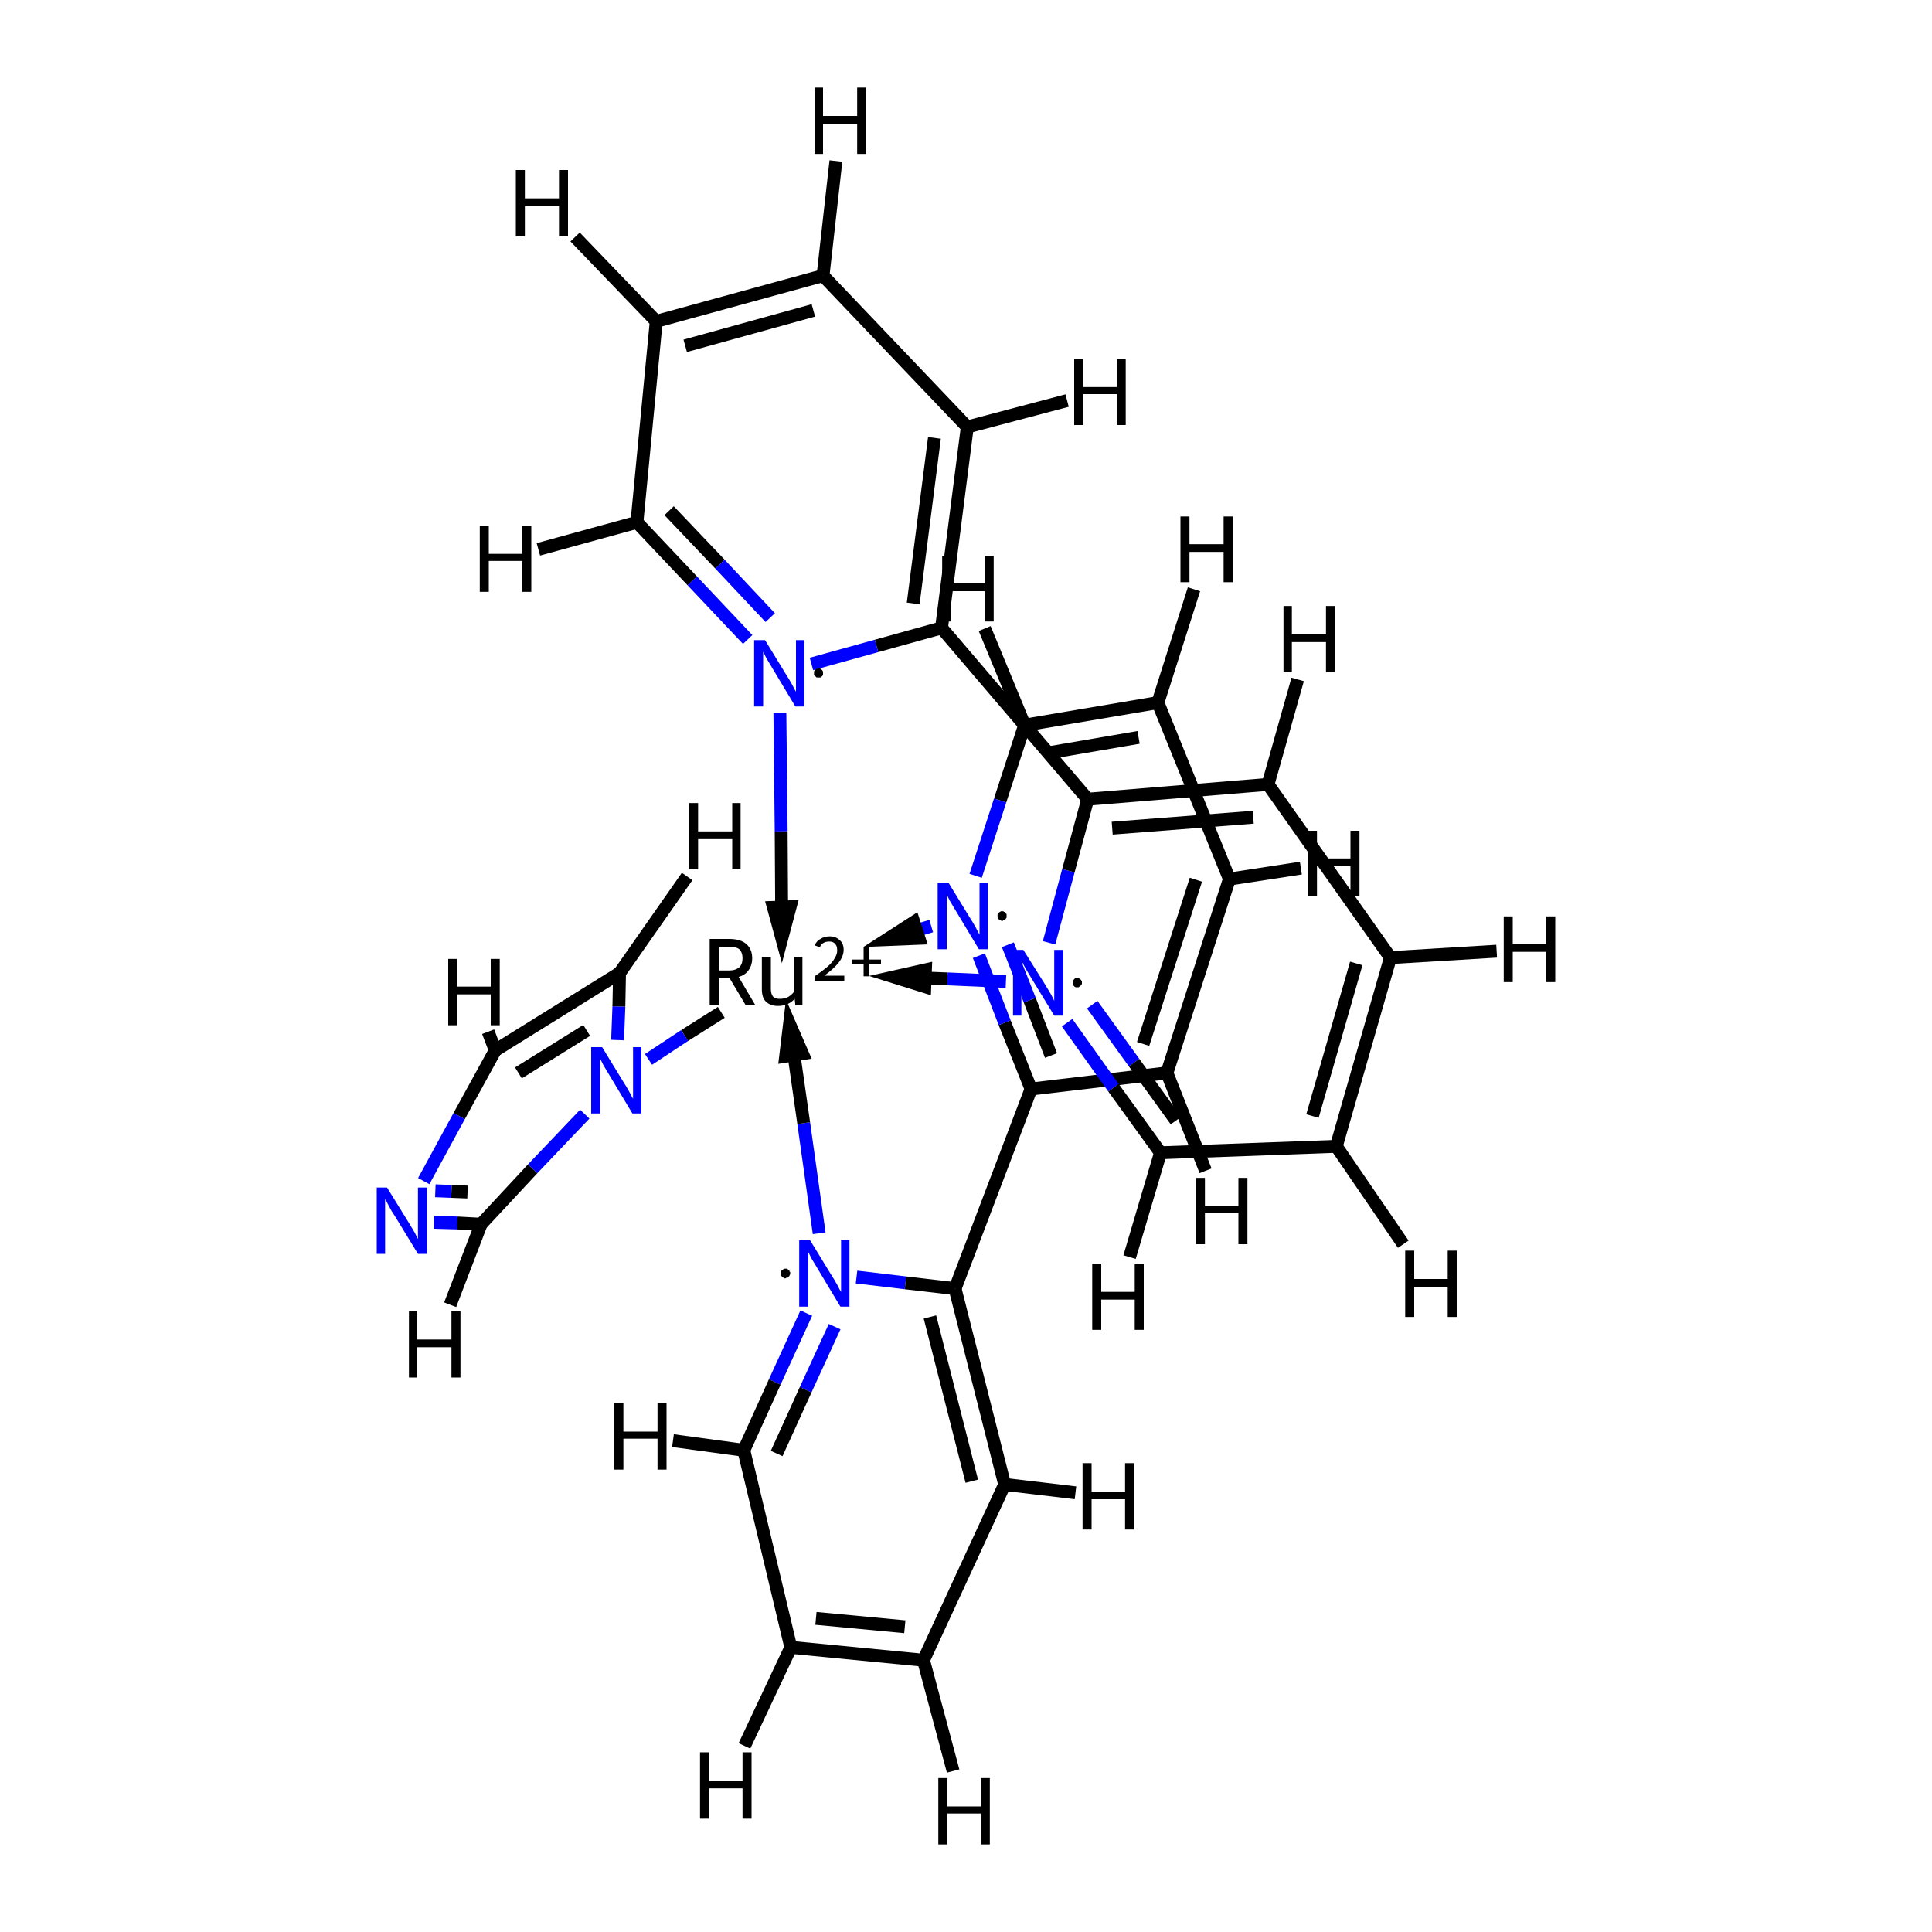 <?xml version='1.0' encoding='iso-8859-1'?>
<svg version='1.1' baseProfile='full'
              xmlns='http://www.w3.org/2000/svg'
                      xmlns:rdkit='http://www.rdkit.org/xml'
                      xmlns:xlink='http://www.w3.org/1999/xlink'
                  xml:space='preserve'
width='300px' height='300px' viewBox='0 0 300 300'>
<!-- END OF HEADER -->
<rect style='opacity:1.0;fill:#FFFFFF;stroke:none' width='300.0' height='300.0' x='0.0' y='0.0'> </rect>
<path class='bond-0 atom-8 atom-9' d='M 181.2,166.6 L 190.9,136.5' style='fill:none;fill-rule:evenodd;stroke:#000000;stroke-width:2.0px;stroke-linecap:butt;stroke-linejoin:miter;stroke-opacity:1' />
<path class='bond-0 atom-8 atom-9' d='M 177.5,162.1 L 185.7,136.6' style='fill:none;fill-rule:evenodd;stroke:#000000;stroke-width:2.0px;stroke-linecap:butt;stroke-linejoin:miter;stroke-opacity:1' />
<path class='bond-1 atom-9 atom-10' d='M 190.9,136.5 L 179.8,109.1' style='fill:none;fill-rule:evenodd;stroke:#000000;stroke-width:2.0px;stroke-linecap:butt;stroke-linejoin:miter;stroke-opacity:1' />
<path class='bond-2 atom-7 atom-8' d='M 160.1,169.1 L 181.2,166.6' style='fill:none;fill-rule:evenodd;stroke:#000000;stroke-width:2.0px;stroke-linecap:butt;stroke-linejoin:miter;stroke-opacity:1' />
<path class='bond-3 atom-10 atom-11' d='M 179.8,109.1 L 159.1,112.6' style='fill:none;fill-rule:evenodd;stroke:#000000;stroke-width:2.0px;stroke-linecap:butt;stroke-linejoin:miter;stroke-opacity:1' />
<path class='bond-3 atom-10 atom-11' d='M 176.8,114.5 L 162.8,116.9' style='fill:none;fill-rule:evenodd;stroke:#000000;stroke-width:2.0px;stroke-linecap:butt;stroke-linejoin:miter;stroke-opacity:1' />
<path class='bond-4 atom-6 atom-7' d='M 148.3,200.1 L 160.1,169.1' style='fill:none;fill-rule:evenodd;stroke:#000000;stroke-width:2.0px;stroke-linecap:butt;stroke-linejoin:miter;stroke-opacity:1' />
<path class='bond-5 atom-7 atom-12' d='M 160.1,169.1 L 156.0,158.8' style='fill:none;fill-rule:evenodd;stroke:#000000;stroke-width:2.0px;stroke-linecap:butt;stroke-linejoin:miter;stroke-opacity:1' />
<path class='bond-5 atom-7 atom-12' d='M 156.0,158.8 L 152.0,148.4' style='fill:none;fill-rule:evenodd;stroke:#0000FF;stroke-width:2.0px;stroke-linecap:butt;stroke-linejoin:miter;stroke-opacity:1' />
<path class='bond-5 atom-7 atom-12' d='M 163.2,163.9 L 159.9,155.3' style='fill:none;fill-rule:evenodd;stroke:#000000;stroke-width:2.0px;stroke-linecap:butt;stroke-linejoin:miter;stroke-opacity:1' />
<path class='bond-5 atom-7 atom-12' d='M 159.9,155.3 L 156.5,146.7' style='fill:none;fill-rule:evenodd;stroke:#0000FF;stroke-width:2.0px;stroke-linecap:butt;stroke-linejoin:miter;stroke-opacity:1' />
<path class='bond-6 atom-5 atom-6' d='M 156.0,230.5 L 148.3,200.1' style='fill:none;fill-rule:evenodd;stroke:#000000;stroke-width:2.0px;stroke-linecap:butt;stroke-linejoin:miter;stroke-opacity:1' />
<path class='bond-6 atom-5 atom-6' d='M 150.9,230.0 L 144.4,204.5' style='fill:none;fill-rule:evenodd;stroke:#000000;stroke-width:2.0px;stroke-linecap:butt;stroke-linejoin:miter;stroke-opacity:1' />
<path class='bond-7 atom-4 atom-5' d='M 143.4,257.8 L 156.0,230.5' style='fill:none;fill-rule:evenodd;stroke:#000000;stroke-width:2.0px;stroke-linecap:butt;stroke-linejoin:miter;stroke-opacity:1' />
<path class='bond-8 atom-11 atom-12' d='M 159.1,112.6 L 155.3,124.3' style='fill:none;fill-rule:evenodd;stroke:#000000;stroke-width:2.0px;stroke-linecap:butt;stroke-linejoin:miter;stroke-opacity:1' />
<path class='bond-8 atom-11 atom-12' d='M 155.3,124.3 L 151.5,136.0' style='fill:none;fill-rule:evenodd;stroke:#0000FF;stroke-width:2.0px;stroke-linecap:butt;stroke-linejoin:miter;stroke-opacity:1' />
<path class='bond-9 atom-1 atom-6' d='M 133.0,198.3 L 140.6,199.2' style='fill:none;fill-rule:evenodd;stroke:#0000FF;stroke-width:2.0px;stroke-linecap:butt;stroke-linejoin:miter;stroke-opacity:1' />
<path class='bond-9 atom-1 atom-6' d='M 140.6,199.2 L 148.3,200.1' style='fill:none;fill-rule:evenodd;stroke:#000000;stroke-width:2.0px;stroke-linecap:butt;stroke-linejoin:miter;stroke-opacity:1' />
<path class='bond-10 atom-3 atom-4' d='M 122.8,255.8 L 143.4,257.8' style='fill:none;fill-rule:evenodd;stroke:#000000;stroke-width:2.0px;stroke-linecap:butt;stroke-linejoin:miter;stroke-opacity:1' />
<path class='bond-10 atom-3 atom-4' d='M 126.7,251.3 L 140.5,252.6' style='fill:none;fill-rule:evenodd;stroke:#000000;stroke-width:2.0px;stroke-linecap:butt;stroke-linejoin:miter;stroke-opacity:1' />
<path class='bond-11 atom-1 atom-2' d='M 125.2,203.9 L 120.3,214.6' style='fill:none;fill-rule:evenodd;stroke:#0000FF;stroke-width:2.0px;stroke-linecap:butt;stroke-linejoin:miter;stroke-opacity:1' />
<path class='bond-11 atom-1 atom-2' d='M 120.3,214.6 L 115.5,225.2' style='fill:none;fill-rule:evenodd;stroke:#000000;stroke-width:2.0px;stroke-linecap:butt;stroke-linejoin:miter;stroke-opacity:1' />
<path class='bond-11 atom-1 atom-2' d='M 129.6,206.0 L 125.1,215.8' style='fill:none;fill-rule:evenodd;stroke:#0000FF;stroke-width:2.0px;stroke-linecap:butt;stroke-linejoin:miter;stroke-opacity:1' />
<path class='bond-11 atom-1 atom-2' d='M 125.1,215.8 L 120.6,225.7' style='fill:none;fill-rule:evenodd;stroke:#000000;stroke-width:2.0px;stroke-linecap:butt;stroke-linejoin:miter;stroke-opacity:1' />
<path class='bond-12 atom-2 atom-3' d='M 115.5,225.2 L 122.8,255.8' style='fill:none;fill-rule:evenodd;stroke:#000000;stroke-width:2.0px;stroke-linecap:butt;stroke-linejoin:miter;stroke-opacity:1' />
<path class='bond-13 atom-0 atom-27' d='M 112.0,157.2 L 106.3,160.8' style='fill:none;fill-rule:evenodd;stroke:#000000;stroke-width:2.0px;stroke-linecap:butt;stroke-linejoin:miter;stroke-opacity:1' />
<path class='bond-13 atom-0 atom-27' d='M 106.3,160.8 L 100.7,164.5' style='fill:none;fill-rule:evenodd;stroke:#0000FF;stroke-width:2.0px;stroke-linecap:butt;stroke-linejoin:miter;stroke-opacity:1' />
<path class='bond-14 atom-23 atom-24' d='M 98.9,81.1 L 107.5,90.2' style='fill:none;fill-rule:evenodd;stroke:#000000;stroke-width:2.0px;stroke-linecap:butt;stroke-linejoin:miter;stroke-opacity:1' />
<path class='bond-14 atom-23 atom-24' d='M 107.5,90.2 L 116.1,99.3' style='fill:none;fill-rule:evenodd;stroke:#0000FF;stroke-width:2.0px;stroke-linecap:butt;stroke-linejoin:miter;stroke-opacity:1' />
<path class='bond-14 atom-23 atom-24' d='M 103.9,79.3 L 111.8,87.6' style='fill:none;fill-rule:evenodd;stroke:#000000;stroke-width:2.0px;stroke-linecap:butt;stroke-linejoin:miter;stroke-opacity:1' />
<path class='bond-14 atom-23 atom-24' d='M 111.8,87.6 L 119.6,95.9' style='fill:none;fill-rule:evenodd;stroke:#0000FF;stroke-width:2.0px;stroke-linecap:butt;stroke-linejoin:miter;stroke-opacity:1' />
<path class='bond-15 atom-22 atom-23' d='M 101.9,49.9 L 98.9,81.1' style='fill:none;fill-rule:evenodd;stroke:#000000;stroke-width:2.0px;stroke-linecap:butt;stroke-linejoin:miter;stroke-opacity:1' />
<path class='bond-16 atom-19 atom-24' d='M 146.2,97.5 L 136.1,100.3' style='fill:none;fill-rule:evenodd;stroke:#000000;stroke-width:2.0px;stroke-linecap:butt;stroke-linejoin:miter;stroke-opacity:1' />
<path class='bond-16 atom-19 atom-24' d='M 136.1,100.3 L 126.0,103.1' style='fill:none;fill-rule:evenodd;stroke:#0000FF;stroke-width:2.0px;stroke-linecap:butt;stroke-linejoin:miter;stroke-opacity:1' />
<path class='bond-17 atom-21 atom-22' d='M 127.8,42.8 L 101.9,49.9' style='fill:none;fill-rule:evenodd;stroke:#000000;stroke-width:2.0px;stroke-linecap:butt;stroke-linejoin:miter;stroke-opacity:1' />
<path class='bond-17 atom-21 atom-22' d='M 126.3,48.2 L 106.4,53.7' style='fill:none;fill-rule:evenodd;stroke:#000000;stroke-width:2.0px;stroke-linecap:butt;stroke-linejoin:miter;stroke-opacity:1' />
<path class='bond-18 atom-13 atom-14' d='M 165.7,158.8 L 172.9,168.9' style='fill:none;fill-rule:evenodd;stroke:#0000FF;stroke-width:2.0px;stroke-linecap:butt;stroke-linejoin:miter;stroke-opacity:1' />
<path class='bond-18 atom-13 atom-14' d='M 172.9,168.9 L 180.2,179.0' style='fill:none;fill-rule:evenodd;stroke:#000000;stroke-width:2.0px;stroke-linecap:butt;stroke-linejoin:miter;stroke-opacity:1' />
<path class='bond-18 atom-13 atom-14' d='M 169.6,156.0 L 176.1,165.0' style='fill:none;fill-rule:evenodd;stroke:#0000FF;stroke-width:2.0px;stroke-linecap:butt;stroke-linejoin:miter;stroke-opacity:1' />
<path class='bond-18 atom-13 atom-14' d='M 176.1,165.0 L 182.6,174.0' style='fill:none;fill-rule:evenodd;stroke:#000000;stroke-width:2.0px;stroke-linecap:butt;stroke-linejoin:miter;stroke-opacity:1' />
<path class='bond-19 atom-13 atom-18' d='M 162.9,146.4 L 165.9,135.2' style='fill:none;fill-rule:evenodd;stroke:#0000FF;stroke-width:2.0px;stroke-linecap:butt;stroke-linejoin:miter;stroke-opacity:1' />
<path class='bond-19 atom-13 atom-18' d='M 165.9,135.2 L 168.9,124.1' style='fill:none;fill-rule:evenodd;stroke:#000000;stroke-width:2.0px;stroke-linecap:butt;stroke-linejoin:miter;stroke-opacity:1' />
<path class='bond-20 atom-14 atom-15' d='M 180.2,179.0 L 207.5,178.0' style='fill:none;fill-rule:evenodd;stroke:#000000;stroke-width:2.0px;stroke-linecap:butt;stroke-linejoin:miter;stroke-opacity:1' />
<path class='bond-21 atom-27 atom-28' d='M 90.8,173.0 L 82.7,181.5' style='fill:none;fill-rule:evenodd;stroke:#0000FF;stroke-width:2.0px;stroke-linecap:butt;stroke-linejoin:miter;stroke-opacity:1' />
<path class='bond-21 atom-27 atom-28' d='M 82.7,181.5 L 74.7,190.1' style='fill:none;fill-rule:evenodd;stroke:#000000;stroke-width:2.0px;stroke-linecap:butt;stroke-linejoin:miter;stroke-opacity:1' />
<path class='bond-22 atom-25 atom-27' d='M 96.2,151.1 L 96.1,156.3' style='fill:none;fill-rule:evenodd;stroke:#000000;stroke-width:2.0px;stroke-linecap:butt;stroke-linejoin:miter;stroke-opacity:1' />
<path class='bond-22 atom-25 atom-27' d='M 96.1,156.3 L 95.9,161.5' style='fill:none;fill-rule:evenodd;stroke:#0000FF;stroke-width:2.0px;stroke-linecap:butt;stroke-linejoin:miter;stroke-opacity:1' />
<path class='bond-23 atom-18 atom-19' d='M 168.9,124.1 L 146.2,97.5' style='fill:none;fill-rule:evenodd;stroke:#000000;stroke-width:2.0px;stroke-linecap:butt;stroke-linejoin:miter;stroke-opacity:1' />
<path class='bond-24 atom-19 atom-20' d='M 146.2,97.5 L 150.2,66.3' style='fill:none;fill-rule:evenodd;stroke:#000000;stroke-width:2.0px;stroke-linecap:butt;stroke-linejoin:miter;stroke-opacity:1' />
<path class='bond-24 atom-19 atom-20' d='M 141.8,93.7 L 145.1,68.0' style='fill:none;fill-rule:evenodd;stroke:#000000;stroke-width:2.0px;stroke-linecap:butt;stroke-linejoin:miter;stroke-opacity:1' />
<path class='bond-25 atom-20 atom-21' d='M 150.2,66.3 L 127.8,42.8' style='fill:none;fill-rule:evenodd;stroke:#000000;stroke-width:2.0px;stroke-linecap:butt;stroke-linejoin:miter;stroke-opacity:1' />
<path class='bond-26 atom-17 atom-18' d='M 196.9,121.8 L 168.9,124.1' style='fill:none;fill-rule:evenodd;stroke:#000000;stroke-width:2.0px;stroke-linecap:butt;stroke-linejoin:miter;stroke-opacity:1' />
<path class='bond-26 atom-17 atom-18' d='M 194.6,126.9 L 172.7,128.6' style='fill:none;fill-rule:evenodd;stroke:#000000;stroke-width:2.0px;stroke-linecap:butt;stroke-linejoin:miter;stroke-opacity:1' />
<path class='bond-27 atom-28 atom-29' d='M 74.7,190.1 L 71.0,189.9' style='fill:none;fill-rule:evenodd;stroke:#000000;stroke-width:2.0px;stroke-linecap:butt;stroke-linejoin:miter;stroke-opacity:1' />
<path class='bond-27 atom-28 atom-29' d='M 71.0,189.9 L 67.4,189.8' style='fill:none;fill-rule:evenodd;stroke:#0000FF;stroke-width:2.0px;stroke-linecap:butt;stroke-linejoin:miter;stroke-opacity:1' />
<path class='bond-27 atom-28 atom-29' d='M 72.6,185.1 L 70.1,185.0' style='fill:none;fill-rule:evenodd;stroke:#000000;stroke-width:2.0px;stroke-linecap:butt;stroke-linejoin:miter;stroke-opacity:1' />
<path class='bond-27 atom-28 atom-29' d='M 70.1,185.0 L 67.6,184.9' style='fill:none;fill-rule:evenodd;stroke:#0000FF;stroke-width:2.0px;stroke-linecap:butt;stroke-linejoin:miter;stroke-opacity:1' />
<path class='bond-28 atom-15 atom-16' d='M 207.5,178.0 L 215.9,148.7' style='fill:none;fill-rule:evenodd;stroke:#000000;stroke-width:2.0px;stroke-linecap:butt;stroke-linejoin:miter;stroke-opacity:1' />
<path class='bond-28 atom-15 atom-16' d='M 203.8,173.3 L 210.6,149.6' style='fill:none;fill-rule:evenodd;stroke:#000000;stroke-width:2.0px;stroke-linecap:butt;stroke-linejoin:miter;stroke-opacity:1' />
<path class='bond-29 atom-16 atom-17' d='M 215.9,148.7 L 196.9,121.8' style='fill:none;fill-rule:evenodd;stroke:#000000;stroke-width:2.0px;stroke-linecap:butt;stroke-linejoin:miter;stroke-opacity:1' />
<path class='bond-30 atom-25 atom-26' d='M 96.2,151.1 L 76.9,163.1' style='fill:none;fill-rule:evenodd;stroke:#000000;stroke-width:2.0px;stroke-linecap:butt;stroke-linejoin:miter;stroke-opacity:1' />
<path class='bond-30 atom-25 atom-26' d='M 91.1,160.0 L 80.5,166.6' style='fill:none;fill-rule:evenodd;stroke:#000000;stroke-width:2.0px;stroke-linecap:butt;stroke-linejoin:miter;stroke-opacity:1' />
<path class='bond-31 atom-26 atom-29' d='M 76.9,163.1 L 71.3,173.3' style='fill:none;fill-rule:evenodd;stroke:#000000;stroke-width:2.0px;stroke-linecap:butt;stroke-linejoin:miter;stroke-opacity:1' />
<path class='bond-31 atom-26 atom-29' d='M 71.3,173.3 L 65.8,183.4' style='fill:none;fill-rule:evenodd;stroke:#0000FF;stroke-width:2.0px;stroke-linecap:butt;stroke-linejoin:miter;stroke-opacity:1' />
<path class='bond-32 atom-2 atom-30' d='M 115.5,225.2 L 104.5,223.7' style='fill:none;fill-rule:evenodd;stroke:#000000;stroke-width:2.0px;stroke-linecap:butt;stroke-linejoin:miter;stroke-opacity:1' />
<path class='bond-33 atom-3 atom-31' d='M 122.8,255.8 L 115.6,271.1' style='fill:none;fill-rule:evenodd;stroke:#000000;stroke-width:2.0px;stroke-linecap:butt;stroke-linejoin:miter;stroke-opacity:1' />
<path class='bond-34 atom-4 atom-32' d='M 143.4,257.8 L 148.0,275.0' style='fill:none;fill-rule:evenodd;stroke:#000000;stroke-width:2.0px;stroke-linecap:butt;stroke-linejoin:miter;stroke-opacity:1' />
<path class='bond-35 atom-5 atom-33' d='M 156.0,230.5 L 167.0,231.8' style='fill:none;fill-rule:evenodd;stroke:#000000;stroke-width:2.0px;stroke-linecap:butt;stroke-linejoin:miter;stroke-opacity:1' />
<path class='bond-36 atom-8 atom-34' d='M 181.2,166.6 L 187.2,181.8' style='fill:none;fill-rule:evenodd;stroke:#000000;stroke-width:2.0px;stroke-linecap:butt;stroke-linejoin:miter;stroke-opacity:1' />
<path class='bond-37 atom-9 atom-35' d='M 190.9,136.5 L 202.0,134.8' style='fill:none;fill-rule:evenodd;stroke:#000000;stroke-width:2.0px;stroke-linecap:butt;stroke-linejoin:miter;stroke-opacity:1' />
<path class='bond-38 atom-10 atom-36' d='M 179.8,109.1 L 185.4,91.5' style='fill:none;fill-rule:evenodd;stroke:#000000;stroke-width:2.0px;stroke-linecap:butt;stroke-linejoin:miter;stroke-opacity:1' />
<path class='bond-39 atom-11 atom-37' d='M 159.1,112.6 L 152.9,97.6' style='fill:none;fill-rule:evenodd;stroke:#000000;stroke-width:2.0px;stroke-linecap:butt;stroke-linejoin:miter;stroke-opacity:1' />
<path class='bond-40 atom-14 atom-38' d='M 180.2,179.0 L 175.4,195.2' style='fill:none;fill-rule:evenodd;stroke:#000000;stroke-width:2.0px;stroke-linecap:butt;stroke-linejoin:miter;stroke-opacity:1' />
<path class='bond-41 atom-15 atom-39' d='M 207.5,178.0 L 217.9,193.2' style='fill:none;fill-rule:evenodd;stroke:#000000;stroke-width:2.0px;stroke-linecap:butt;stroke-linejoin:miter;stroke-opacity:1' />
<path class='bond-42 atom-16 atom-40' d='M 215.9,148.7 L 232.4,147.7' style='fill:none;fill-rule:evenodd;stroke:#000000;stroke-width:2.0px;stroke-linecap:butt;stroke-linejoin:miter;stroke-opacity:1' />
<path class='bond-43 atom-17 atom-41' d='M 196.9,121.8 L 201.5,105.5' style='fill:none;fill-rule:evenodd;stroke:#000000;stroke-width:2.0px;stroke-linecap:butt;stroke-linejoin:miter;stroke-opacity:1' />
<path class='bond-44 atom-20 atom-42' d='M 150.2,66.3 L 165.7,62.2' style='fill:none;fill-rule:evenodd;stroke:#000000;stroke-width:2.0px;stroke-linecap:butt;stroke-linejoin:miter;stroke-opacity:1' />
<path class='bond-45 atom-21 atom-43' d='M 127.8,42.8 L 129.8,25.0' style='fill:none;fill-rule:evenodd;stroke:#000000;stroke-width:2.0px;stroke-linecap:butt;stroke-linejoin:miter;stroke-opacity:1' />
<path class='bond-46 atom-22 atom-44' d='M 101.9,49.9 L 89.3,36.8' style='fill:none;fill-rule:evenodd;stroke:#000000;stroke-width:2.0px;stroke-linecap:butt;stroke-linejoin:miter;stroke-opacity:1' />
<path class='bond-47 atom-23 atom-45' d='M 98.9,81.1 L 83.6,85.3' style='fill:none;fill-rule:evenodd;stroke:#000000;stroke-width:2.0px;stroke-linecap:butt;stroke-linejoin:miter;stroke-opacity:1' />
<path class='bond-48 atom-25 atom-46' d='M 96.2,151.1 L 106.7,136.1' style='fill:none;fill-rule:evenodd;stroke:#000000;stroke-width:2.0px;stroke-linecap:butt;stroke-linejoin:miter;stroke-opacity:1' />
<path class='bond-49 atom-26 atom-47' d='M 76.9,163.1 L 75.8,160.2' style='fill:none;fill-rule:evenodd;stroke:#000000;stroke-width:2.0px;stroke-linecap:butt;stroke-linejoin:miter;stroke-opacity:1' />
<path class='bond-50 atom-28 atom-48' d='M 74.7,190.1 L 69.9,202.6' style='fill:none;fill-rule:evenodd;stroke:#000000;stroke-width:2.0px;stroke-linecap:butt;stroke-linejoin:miter;stroke-opacity:1' />
<path class='bond-51 atom-12 atom-0' d='M 144.6,143.8 L 140.9,144.9' style='fill:none;fill-rule:evenodd;stroke:#0000FF;stroke-width:2.0px;stroke-linecap:butt;stroke-linejoin:miter;stroke-opacity:1' />
<path class='bond-51 atom-12 atom-0' d='M 140.9,144.9 L 137.7,145.9' style='fill:none;fill-rule:evenodd;stroke:#000000;stroke-width:2.0px;stroke-linecap:butt;stroke-linejoin:miter;stroke-opacity:1' />
<path class='bond-51 atom-12 atom-0' d='M 141.9,143.2 L 137.7,145.9 L 142.7,145.7 Z' style='fill:#000000;fill-rule:evenodd;fill-opacity:1;stroke:#000000;stroke-width:2.0px;stroke-linecap:butt;stroke-linejoin:miter;stroke-opacity:1;' />
<path class='bond-52 atom-1 atom-0' d='M 127.2,191.5 L 124.8,174.4' style='fill:none;fill-rule:evenodd;stroke:#0000FF;stroke-width:2.0px;stroke-linecap:butt;stroke-linejoin:miter;stroke-opacity:1' />
<path class='bond-52 atom-1 atom-0' d='M 124.8,174.4 L 122.6,159.0' style='fill:none;fill-rule:evenodd;stroke:#000000;stroke-width:2.0px;stroke-linecap:butt;stroke-linejoin:miter;stroke-opacity:1' />
<path class='bond-52 atom-1 atom-0' d='M 124.6,163.6 L 122.6,159.0 L 122.0,164.0 Z' style='fill:#000000;fill-rule:evenodd;fill-opacity:1;stroke:#000000;stroke-width:2.0px;stroke-linecap:butt;stroke-linejoin:miter;stroke-opacity:1;' />
<path class='bond-53 atom-24 atom-0' d='M 121.1,110.7 L 121.3,129.1' style='fill:none;fill-rule:evenodd;stroke:#0000FF;stroke-width:2.0px;stroke-linecap:butt;stroke-linejoin:miter;stroke-opacity:1' />
<path class='bond-53 atom-24 atom-0' d='M 121.3,129.1 L 121.4,145.7' style='fill:none;fill-rule:evenodd;stroke:#000000;stroke-width:2.0px;stroke-linecap:butt;stroke-linejoin:miter;stroke-opacity:1' />
<path class='bond-53 atom-24 atom-0' d='M 120.1,140.9 L 121.4,145.7 L 122.7,140.8 Z' style='fill:#000000;fill-rule:evenodd;fill-opacity:1;stroke:#000000;stroke-width:2.0px;stroke-linecap:butt;stroke-linejoin:miter;stroke-opacity:1;' />
<path class='bond-54 atom-13 atom-0' d='M 156.2,152.4 L 147.1,152.0' style='fill:none;fill-rule:evenodd;stroke:#0000FF;stroke-width:2.0px;stroke-linecap:butt;stroke-linejoin:miter;stroke-opacity:1' />
<path class='bond-54 atom-13 atom-0' d='M 147.1,152.0 L 138.8,151.7' style='fill:none;fill-rule:evenodd;stroke:#000000;stroke-width:2.0px;stroke-linecap:butt;stroke-linejoin:miter;stroke-opacity:1' />
<path class='bond-54 atom-13 atom-0' d='M 143.7,150.6 L 138.8,151.7 L 143.6,153.2 Z' style='fill:#000000;fill-rule:evenodd;fill-opacity:1;stroke:#000000;stroke-width:2.0px;stroke-linecap:butt;stroke-linejoin:miter;stroke-opacity:1;' />
<path class='atom-0' d='M 115.8 156.1
L 113.3 151.9
L 113.2 151.9
L 111.6 151.9
L 111.6 156.1
L 110.2 156.1
L 110.2 145.8
L 113.2 145.8
Q 115.0 145.8, 115.9 146.6
Q 116.8 147.4, 116.8 148.8
Q 116.8 149.9, 116.2 150.7
Q 115.7 151.4, 114.7 151.7
L 117.3 156.1
L 115.8 156.1
M 111.6 150.7
L 113.2 150.7
Q 114.2 150.7, 114.8 150.2
Q 115.3 149.7, 115.3 148.8
Q 115.3 147.9, 114.8 147.4
Q 114.3 147.0, 113.2 147.0
L 111.6 147.0
L 111.6 150.7
' fill='#000000'/>
<path class='atom-0' d='M 124.6 148.6
L 124.6 156.1
L 123.5 156.1
L 123.4 155.1
Q 122.4 156.2, 120.8 156.2
Q 119.6 156.2, 118.9 155.5
Q 118.3 154.9, 118.3 153.6
L 118.3 148.6
L 119.7 148.6
L 119.7 153.5
Q 119.7 154.3, 120.0 154.7
Q 120.3 155.1, 121.1 155.1
Q 121.8 155.1, 122.4 154.8
Q 122.9 154.5, 123.3 154.0
L 123.3 148.6
L 124.6 148.6
' fill='#000000'/>
<path class='atom-0' d='M 126.5 146.8
Q 126.8 146.1, 127.4 145.8
Q 128.0 145.4, 128.8 145.4
Q 129.8 145.4, 130.4 146.0
Q 131.0 146.5, 131.0 147.5
Q 131.0 148.5, 130.2 149.5
Q 129.5 150.4, 128.0 151.5
L 131.1 151.5
L 131.1 152.3
L 126.5 152.3
L 126.5 151.6
Q 127.8 150.7, 128.5 150.1
Q 129.3 149.4, 129.6 148.8
Q 130.0 148.2, 130.0 147.6
Q 130.0 146.9, 129.7 146.6
Q 129.4 146.2, 128.8 146.2
Q 128.2 146.2, 127.9 146.4
Q 127.5 146.6, 127.3 147.1
L 126.5 146.8
' fill='#000000'/>
<path class='atom-0' d='M 132.3 149.0
L 134.1 149.0
L 134.1 147.1
L 135.0 147.1
L 135.0 149.0
L 136.8 149.0
L 136.8 149.7
L 135.0 149.7
L 135.0 151.6
L 134.1 151.6
L 134.1 149.7
L 132.3 149.7
L 132.3 149.0
' fill='#000000'/>
<path class='atom-1' d='M 125.8 192.6
L 129.1 198.0
Q 129.5 198.6, 130.0 199.5
Q 130.5 200.5, 130.6 200.6
L 130.6 192.6
L 131.9 192.6
L 131.9 202.9
L 130.5 202.9
L 126.9 196.9
Q 126.5 196.2, 126.0 195.4
Q 125.6 194.6, 125.5 194.4
L 125.5 202.9
L 124.1 202.9
L 124.1 192.6
L 125.8 192.6
' fill='#0000FF'/>
<path class='atom-12' d='M 147.3 137.1
L 150.6 142.5
Q 151.0 143.1, 151.5 144.0
Q 152.0 145.0, 152.1 145.1
L 152.1 137.1
L 153.4 137.1
L 153.4 147.4
L 152.0 147.4
L 148.4 141.4
Q 148.0 140.7, 147.5 139.9
Q 147.1 139.1, 147.0 138.9
L 147.0 147.4
L 145.6 147.4
L 145.6 137.1
L 147.3 137.1
' fill='#0000FF'/>
<path class='atom-13' d='M 158.9 147.5
L 162.3 152.9
Q 162.6 153.4, 163.2 154.4
Q 163.7 155.4, 163.7 155.4
L 163.7 147.5
L 165.1 147.5
L 165.1 157.7
L 163.7 157.7
L 160.1 151.8
Q 159.7 151.1, 159.2 150.3
Q 158.8 149.5, 158.6 149.2
L 158.6 157.7
L 157.3 157.7
L 157.3 147.5
L 158.9 147.5
' fill='#0000FF'/>
<path class='atom-24' d='M 118.8 99.4
L 122.1 104.8
Q 122.5 105.4, 123.0 106.3
Q 123.5 107.3, 123.6 107.4
L 123.6 99.4
L 124.9 99.4
L 124.9 109.7
L 123.5 109.7
L 119.9 103.7
Q 119.5 103.0, 119.0 102.2
Q 118.6 101.4, 118.5 101.2
L 118.5 109.7
L 117.1 109.7
L 117.1 99.4
L 118.8 99.4
' fill='#0000FF'/>
<path class='atom-27' d='M 93.5 162.6
L 96.8 168.0
Q 97.2 168.6, 97.7 169.5
Q 98.2 170.5, 98.3 170.6
L 98.3 162.6
L 99.6 162.6
L 99.6 172.9
L 98.2 172.9
L 94.6 166.9
Q 94.2 166.2, 93.7 165.4
Q 93.3 164.6, 93.2 164.4
L 93.2 172.9
L 91.8 172.9
L 91.8 162.6
L 93.5 162.6
' fill='#0000FF'/>
<path class='atom-29' d='M 60.1 184.4
L 63.5 189.9
Q 63.8 190.4, 64.4 191.4
Q 64.9 192.4, 64.9 192.4
L 64.9 184.4
L 66.3 184.4
L 66.3 194.7
L 64.9 194.7
L 61.3 188.8
Q 60.8 188.1, 60.4 187.3
Q 60.0 186.5, 59.8 186.2
L 59.8 194.7
L 58.5 194.7
L 58.5 184.4
L 60.1 184.4
' fill='#0000FF'/>
<path class='atom-30' d='M 95.4 217.9
L 96.8 217.9
L 96.8 222.3
L 102.1 222.3
L 102.1 217.9
L 103.5 217.9
L 103.5 228.2
L 102.1 228.2
L 102.1 223.4
L 96.8 223.4
L 96.8 228.2
L 95.4 228.2
L 95.4 217.9
' fill='#000000'/>
<path class='atom-31' d='M 108.7 272.1
L 110.1 272.1
L 110.1 276.5
L 115.3 276.5
L 115.3 272.1
L 116.7 272.1
L 116.7 282.4
L 115.3 282.4
L 115.3 277.7
L 110.1 277.7
L 110.1 282.4
L 108.7 282.4
L 108.7 272.1
' fill='#000000'/>
<path class='atom-32' d='M 145.7 276.1
L 147.1 276.1
L 147.1 280.5
L 152.3 280.5
L 152.3 276.1
L 153.7 276.1
L 153.7 286.4
L 152.3 286.4
L 152.3 281.6
L 147.1 281.6
L 147.1 286.4
L 145.7 286.4
L 145.7 276.1
' fill='#000000'/>
<path class='atom-33' d='M 168.1 227.2
L 169.5 227.2
L 169.5 231.6
L 174.7 231.6
L 174.7 227.2
L 176.1 227.2
L 176.1 237.5
L 174.7 237.5
L 174.7 232.8
L 169.5 232.8
L 169.5 237.5
L 168.1 237.5
L 168.1 227.2
' fill='#000000'/>
<path class='atom-34' d='M 185.7 182.9
L 187.1 182.9
L 187.1 187.3
L 192.3 187.3
L 192.3 182.9
L 193.7 182.9
L 193.7 193.2
L 192.3 193.2
L 192.3 188.4
L 187.1 188.4
L 187.1 193.2
L 185.7 193.2
L 185.7 182.9
' fill='#000000'/>
<path class='atom-35' d='M 203.1 129.0
L 204.5 129.0
L 204.5 133.3
L 209.7 133.3
L 209.7 129.0
L 211.1 129.0
L 211.1 139.2
L 209.7 139.2
L 209.7 134.5
L 204.5 134.5
L 204.5 139.2
L 203.1 139.2
L 203.1 129.0
' fill='#000000'/>
<path class='atom-36' d='M 183.3 80.2
L 184.7 80.2
L 184.7 84.5
L 190.0 84.5
L 190.0 80.2
L 191.4 80.2
L 191.4 90.4
L 190.0 90.4
L 190.0 85.7
L 184.7 85.7
L 184.7 90.4
L 183.3 90.4
L 183.3 80.2
' fill='#000000'/>
<path class='atom-37' d='M 146.3 86.3
L 147.7 86.3
L 147.7 90.6
L 152.9 90.6
L 152.9 86.3
L 154.3 86.3
L 154.3 96.5
L 152.9 96.5
L 152.9 91.8
L 147.7 91.8
L 147.7 96.5
L 146.3 96.5
L 146.3 86.3
' fill='#000000'/>
<path class='atom-38' d='M 169.6 196.2
L 171.0 196.2
L 171.0 200.6
L 176.2 200.6
L 176.2 196.2
L 177.6 196.2
L 177.6 206.5
L 176.2 206.5
L 176.2 201.8
L 171.0 201.8
L 171.0 206.5
L 169.6 206.5
L 169.6 196.2
' fill='#000000'/>
<path class='atom-39' d='M 218.2 194.2
L 219.6 194.2
L 219.6 198.6
L 224.8 198.6
L 224.8 194.2
L 226.2 194.2
L 226.2 204.5
L 224.8 204.5
L 224.8 199.8
L 219.6 199.8
L 219.6 204.5
L 218.2 204.5
L 218.2 194.2
' fill='#000000'/>
<path class='atom-40' d='M 233.5 142.3
L 234.9 142.3
L 234.9 146.6
L 240.1 146.6
L 240.1 142.3
L 241.5 142.3
L 241.5 152.5
L 240.1 152.5
L 240.1 147.8
L 234.9 147.8
L 234.9 152.5
L 233.5 152.5
L 233.5 142.3
' fill='#000000'/>
<path class='atom-41' d='M 199.3 94.1
L 200.6 94.1
L 200.6 98.5
L 205.9 98.5
L 205.9 94.1
L 207.3 94.1
L 207.3 104.4
L 205.9 104.4
L 205.9 99.7
L 200.6 99.7
L 200.6 104.4
L 199.3 104.4
L 199.3 94.1
' fill='#000000'/>
<path class='atom-42' d='M 166.8 55.7
L 168.2 55.7
L 168.2 60.1
L 173.4 60.1
L 173.4 55.7
L 174.8 55.7
L 174.8 66.0
L 173.4 66.0
L 173.4 61.2
L 168.2 61.2
L 168.2 66.0
L 166.8 66.0
L 166.8 55.7
' fill='#000000'/>
<path class='atom-43' d='M 126.5 13.6
L 127.8 13.6
L 127.8 18.0
L 133.1 18.0
L 133.1 13.6
L 134.5 13.6
L 134.5 23.9
L 133.1 23.9
L 133.1 19.2
L 127.8 19.2
L 127.8 23.9
L 126.5 23.9
L 126.5 13.6
' fill='#000000'/>
<path class='atom-44' d='M 80.1 26.4
L 81.5 26.4
L 81.5 30.8
L 86.8 30.8
L 86.8 26.4
L 88.2 26.4
L 88.2 36.7
L 86.8 36.7
L 86.8 32.0
L 81.5 32.0
L 81.5 36.7
L 80.1 36.7
L 80.1 26.4
' fill='#000000'/>
<path class='atom-45' d='M 74.5 81.6
L 75.9 81.6
L 75.9 86.0
L 81.1 86.0
L 81.1 81.6
L 82.5 81.6
L 82.5 91.9
L 81.1 91.9
L 81.1 87.1
L 75.9 87.1
L 75.9 91.9
L 74.5 91.9
L 74.5 81.6
' fill='#000000'/>
<path class='atom-46' d='M 107.0 124.7
L 108.4 124.7
L 108.4 129.1
L 113.7 129.1
L 113.7 124.7
L 115.0 124.7
L 115.0 135.0
L 113.7 135.0
L 113.7 130.3
L 108.4 130.3
L 108.4 135.0
L 107.0 135.0
L 107.0 124.7
' fill='#000000'/>
<path class='atom-47' d='M 69.6 148.9
L 71.0 148.9
L 71.0 153.2
L 76.2 153.2
L 76.2 148.9
L 77.6 148.9
L 77.6 159.2
L 76.2 159.2
L 76.2 154.4
L 71.0 154.4
L 71.0 159.2
L 69.6 159.2
L 69.6 148.9
' fill='#000000'/>
<path class='atom-48' d='M 63.5 203.6
L 64.8 203.6
L 64.8 208.0
L 70.1 208.0
L 70.1 203.6
L 71.5 203.6
L 71.5 213.9
L 70.1 213.9
L 70.1 209.2
L 64.8 209.2
L 64.8 213.9
L 63.5 213.9
L 63.5 203.6
' fill='#000000'/>
<path class='atom-1' d='M 122.7,197.7 L 122.7,197.8 L 122.7,197.9 L 122.7,197.9 L 122.6,198.0 L 122.6,198.0 L 122.6,198.1 L 122.6,198.1 L 122.5,198.2 L 122.5,198.2 L 122.4,198.3 L 122.4,198.3 L 122.3,198.4 L 122.3,198.4 L 122.2,198.4 L 122.2,198.4 L 122.1,198.4 L 122.0,198.5 L 122.0,198.5 L 121.9,198.5 L 121.8,198.5 L 121.8,198.4 L 121.7,198.4 L 121.7,198.4 L 121.6,198.4 L 121.6,198.3 L 121.5,198.3 L 121.5,198.3 L 121.4,198.2 L 121.4,198.2 L 121.3,198.1 L 121.3,198.1 L 121.3,198.0 L 121.3,197.9 L 121.2,197.9 L 121.2,197.8 L 121.2,197.8 L 121.2,197.7 L 121.2,197.6 L 121.2,197.6 L 121.3,197.5 L 121.3,197.5 L 121.3,197.4 L 121.3,197.3 L 121.4,197.3 L 121.4,197.2 L 121.5,197.2 L 121.5,197.2 L 121.6,197.1 L 121.6,197.1 L 121.7,197.1 L 121.7,197.0 L 121.8,197.0 L 121.8,197.0 L 121.9,197.0 L 122.0,197.0 L 122.0,197.0 L 122.1,197.0 L 122.2,197.0 L 122.2,197.1 L 122.3,197.1 L 122.3,197.1 L 122.4,197.1 L 122.4,197.2 L 122.5,197.2 L 122.5,197.3 L 122.6,197.3 L 122.6,197.4 L 122.6,197.4 L 122.6,197.5 L 122.7,197.5 L 122.7,197.6 L 122.7,197.7 L 122.7,197.7 L 122.0,197.7 Z' style='fill:#000000;fill-rule:evenodd;fill-opacity:1;stroke:#000000;stroke-width:0.0px;stroke-linecap:butt;stroke-linejoin:miter;stroke-opacity:1;' />
<path class='atom-12' d='M 156.3,142.2 L 156.3,142.3 L 156.3,142.4 L 156.3,142.4 L 156.3,142.5 L 156.3,142.5 L 156.2,142.6 L 156.2,142.6 L 156.2,142.7 L 156.1,142.7 L 156.1,142.8 L 156.0,142.8 L 156.0,142.9 L 155.9,142.9 L 155.9,142.9 L 155.8,142.9 L 155.8,142.9 L 155.7,143.0 L 155.6,143.0 L 155.6,143.0 L 155.5,143.0 L 155.4,142.9 L 155.4,142.9 L 155.3,142.9 L 155.3,142.9 L 155.2,142.8 L 155.2,142.8 L 155.1,142.8 L 155.1,142.7 L 155.0,142.7 L 155.0,142.6 L 155.0,142.6 L 154.9,142.5 L 154.9,142.4 L 154.9,142.4 L 154.9,142.3 L 154.9,142.3 L 154.9,142.2 L 154.9,142.1 L 154.9,142.1 L 154.9,142.0 L 154.9,142.0 L 155.0,141.9 L 155.0,141.8 L 155.0,141.8 L 155.1,141.7 L 155.1,141.7 L 155.2,141.7 L 155.2,141.6 L 155.3,141.6 L 155.3,141.6 L 155.4,141.5 L 155.4,141.5 L 155.5,141.5 L 155.6,141.5 L 155.6,141.5 L 155.7,141.5 L 155.8,141.5 L 155.8,141.5 L 155.9,141.6 L 155.9,141.6 L 156.0,141.6 L 156.0,141.6 L 156.1,141.7 L 156.1,141.7 L 156.2,141.8 L 156.2,141.8 L 156.2,141.9 L 156.3,141.9 L 156.3,142.0 L 156.3,142.0 L 156.3,142.1 L 156.3,142.2 L 156.3,142.2 L 155.6,142.2 Z' style='fill:#000000;fill-rule:evenodd;fill-opacity:1;stroke:#000000;stroke-width:0.0px;stroke-linecap:butt;stroke-linejoin:miter;stroke-opacity:1;' />
<path class='atom-13' d='M 168.0,152.6 L 168.0,152.7 L 168.0,152.7 L 168.0,152.8 L 168.0,152.8 L 167.9,152.9 L 167.9,152.9 L 167.9,153.0 L 167.8,153.0 L 167.8,153.1 L 167.7,153.1 L 167.7,153.2 L 167.6,153.2 L 167.6,153.2 L 167.5,153.3 L 167.5,153.3 L 167.4,153.3 L 167.4,153.3 L 167.3,153.3 L 167.2,153.3 L 167.2,153.3 L 167.1,153.3 L 167.0,153.3 L 167.0,153.3 L 166.9,153.2 L 166.9,153.2 L 166.8,153.2 L 166.8,153.1 L 166.7,153.1 L 166.7,153.0 L 166.7,153.0 L 166.6,152.9 L 166.6,152.9 L 166.6,152.8 L 166.6,152.7 L 166.6,152.7 L 166.6,152.6 L 166.6,152.6 L 166.6,152.5 L 166.6,152.4 L 166.6,152.4 L 166.6,152.3 L 166.6,152.3 L 166.7,152.2 L 166.7,152.2 L 166.7,152.1 L 166.8,152.1 L 166.8,152.0 L 166.9,152.0 L 166.9,151.9 L 167.0,151.9 L 167.0,151.9 L 167.1,151.9 L 167.2,151.9 L 167.2,151.9 L 167.3,151.9 L 167.4,151.9 L 167.4,151.9 L 167.5,151.9 L 167.5,151.9 L 167.6,151.9 L 167.6,152.0 L 167.7,152.0 L 167.7,152.0 L 167.8,152.1 L 167.8,152.1 L 167.9,152.2 L 167.9,152.2 L 167.9,152.3 L 168.0,152.3 L 168.0,152.4 L 168.0,152.5 L 168.0,152.5 L 168.0,152.6 L 167.3,152.6 Z' style='fill:#000000;fill-rule:evenodd;fill-opacity:1;stroke:#000000;stroke-width:0.0px;stroke-linecap:butt;stroke-linejoin:miter;stroke-opacity:1;' />
<path class='atom-24' d='M 127.8,104.5 L 127.8,104.6 L 127.8,104.6 L 127.8,104.7 L 127.8,104.8 L 127.8,104.8 L 127.7,104.9 L 127.7,104.9 L 127.7,105.0 L 127.6,105.0 L 127.6,105.1 L 127.5,105.1 L 127.5,105.1 L 127.4,105.2 L 127.4,105.2 L 127.3,105.2 L 127.3,105.2 L 127.2,105.2 L 127.1,105.2 L 127.1,105.2 L 127.0,105.2 L 126.9,105.2 L 126.9,105.2 L 126.8,105.2 L 126.8,105.2 L 126.7,105.1 L 126.7,105.1 L 126.6,105.0 L 126.6,105.0 L 126.5,105.0 L 126.5,104.9 L 126.5,104.8 L 126.4,104.8 L 126.4,104.7 L 126.4,104.7 L 126.4,104.6 L 126.4,104.5 L 126.4,104.5 L 126.4,104.4 L 126.4,104.4 L 126.4,104.3 L 126.4,104.2 L 126.5,104.2 L 126.5,104.1 L 126.5,104.1 L 126.6,104.0 L 126.6,104.0 L 126.7,103.9 L 126.7,103.9 L 126.8,103.9 L 126.8,103.9 L 126.9,103.8 L 126.9,103.8 L 127.0,103.8 L 127.1,103.8 L 127.1,103.8 L 127.2,103.8 L 127.3,103.8 L 127.3,103.8 L 127.4,103.8 L 127.4,103.9 L 127.5,103.9 L 127.5,103.9 L 127.6,104.0 L 127.6,104.0 L 127.7,104.1 L 127.7,104.1 L 127.7,104.2 L 127.8,104.2 L 127.8,104.3 L 127.8,104.3 L 127.8,104.4 L 127.8,104.5 L 127.8,104.5 L 127.1,104.5 Z' style='fill:#000000;fill-rule:evenodd;fill-opacity:1;stroke:#000000;stroke-width:0.0px;stroke-linecap:butt;stroke-linejoin:miter;stroke-opacity:1;' />
</svg>
